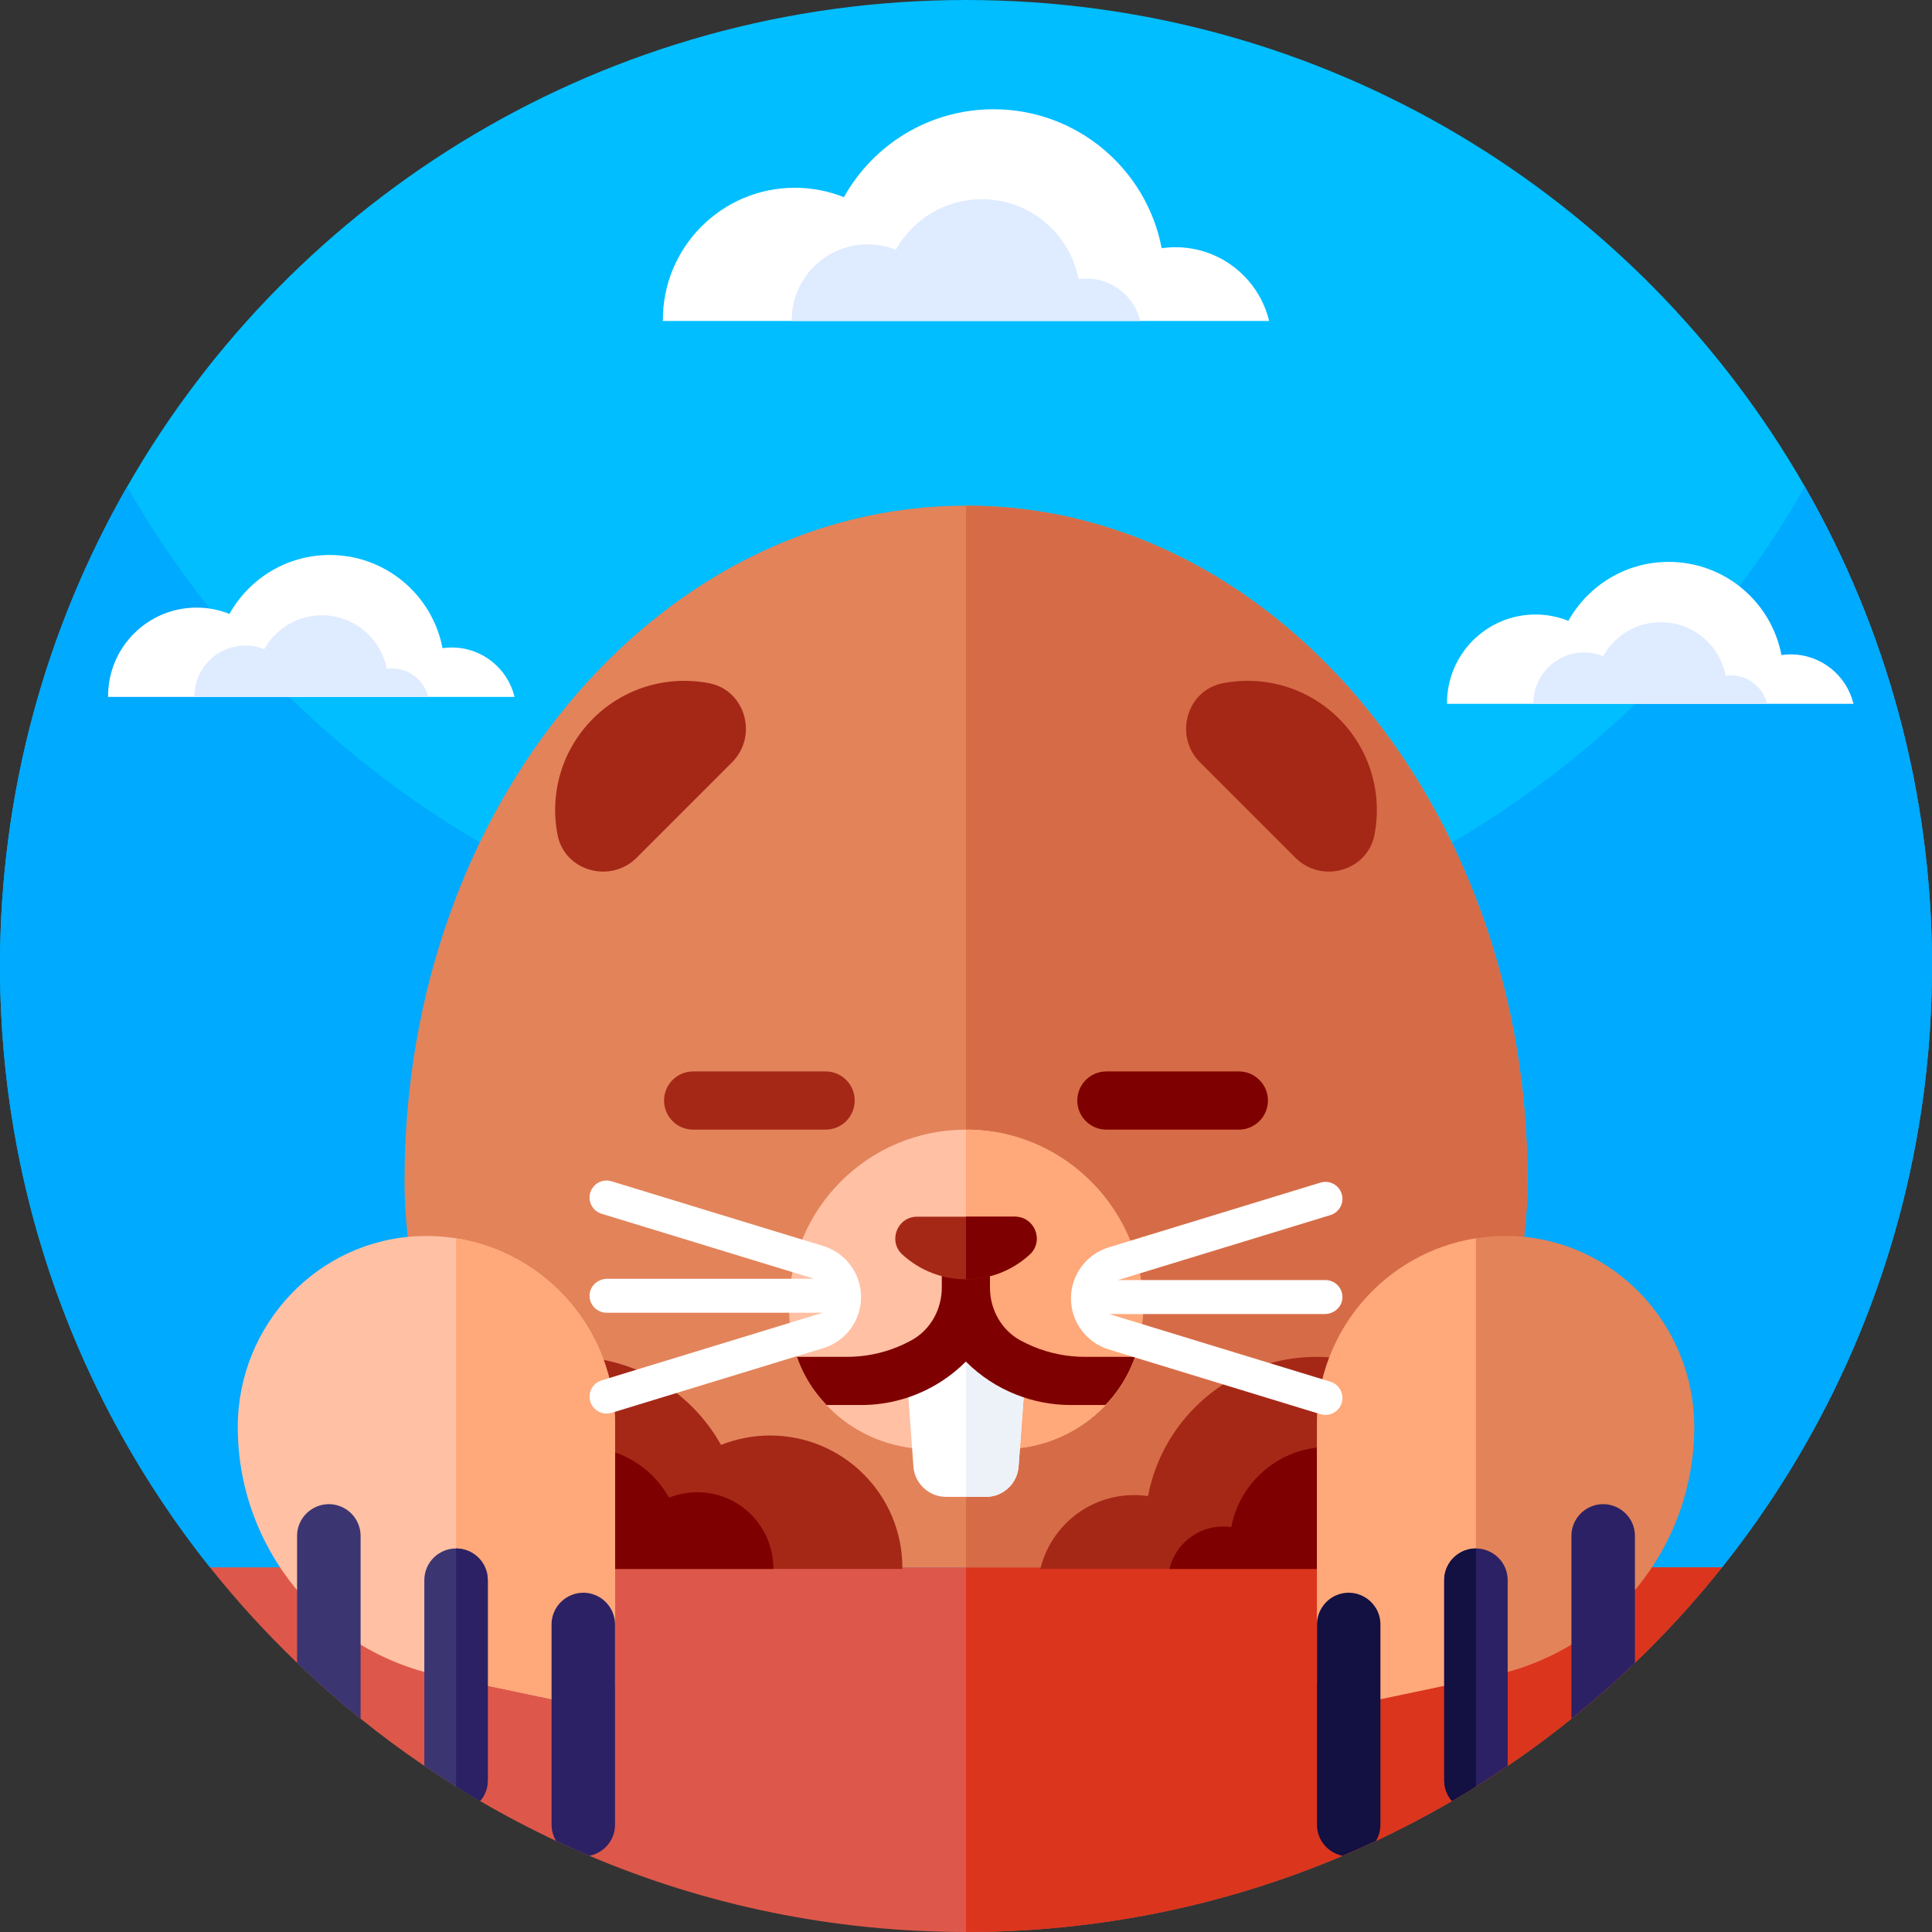 <svg id="Capa_1" enable-background="new 0 0 512 512" height="512" viewBox="0 0 512 512" width="512" xmlns="http://www.w3.org/2000/svg"><rect x="0" y="0" width="512" height="512" fill="#333333" stroke="none"/><g><g><path d="m512 256c0 .58 0 1.16-.01 1.73-.09 13.99-1.3 27.72-3.56 41.09-7.34 43.57-25.68 83.4-52.07 116.54l-68.81 33.19c-83.12 40.09-179.98 40.09-263.1 0l-68.81-33.19c-26.39-33.14-44.73-72.97-52.07-116.54-2.26-13.37-3.47-27.1-3.56-41.09-.01-.57-.01-1.15-.01-1.73 0-46.22 12.25-89.57 33.68-127 44.12-77.07 127.16-129 222.32-129s178.2 51.93 222.32 129c21.43 37.43 33.68 80.78 33.68 127z" fill="#00beff"/><path d="m512 256c0 60.25-20.82 115.64-55.64 159.36l-.01.01-68.8 33.18c-83.12 40.09-179.98 40.09-263.1 0l-68.8-33.19h-.01c-34.82-43.73-55.64-99.11-55.64-159.36 0-46.22 12.25-89.57 33.68-127 44.12 77.07 127.16 129 222.32 129s178.2-51.93 222.32-129c21.43 37.43 33.68 80.78 33.68 127z" fill="#0af"/></g><g><path d="m456.36 415.36c-46.9 58.89-119.23 96.64-200.36 96.64-35.4 0-69.14-7.19-99.81-20.19-2.97-1.26-5.92-2.58-8.83-3.95-6.88-3.23-13.6-6.75-20.13-10.57-2.14-1.24-4.27-2.53-6.37-3.84-2.84-1.77-5.65-3.59-8.41-5.47-5.81-3.94-11.44-8.11-16.89-12.51-5.83-4.68-11.44-9.62-16.83-14.79-8.25-7.92-15.96-16.37-23.09-25.32z" fill="#dd584a"/><path d="m456.36 415.36c-24.45 30.7-55.81 55.65-91.72 72.5-2.91 1.37-5.86 2.69-8.83 3.95-30.67 13-64.41 20.19-99.81 20.19v-96.64z" fill="#db351d"/><g><path d="m404.79 313.65c-.26 56.37-38.78 101.71-85.73 101.71h-126.12c-46.91 0-85.43-45.26-85.73-101.57v-1.15c0-98.65 66.62-178.64 148.79-178.63 2.65 0 5.31.08 7.99.25 76.85 4.82 138.46 80.63 140.74 172.98.05 2.14.07 4.28.06 6.41z" fill="#e3835a"/><path d="m404.79 313.65c-.26 56.37-38.78 101.71-85.73 101.71h-63.06v-281.35c2.65 0 5.31.08 7.99.25 76.85 4.82 138.46 80.63 140.74 172.98.05 2.14.07 4.28.06 6.41z" fill="#d66c47"/><g><path d="m239.131 415.786c.001-.106.008-.21.008-.316 0-19.358-15.692-35.05-35.05-35.05-4.599 0-8.986.895-13.01 2.505-7.772-13.924-22.644-23.346-39.723-23.346-22.179 0-40.639 15.884-44.652 36.894-1.196-.171-2.417-.265-3.661-.265-12.059 0-22.162 8.348-24.863 19.578z" fill="#a52817"/><path d="m204.932 415.786c0-.061.004-.121.004-.182 0-11.131-9.023-20.155-20.154-20.155-2.644 0-5.167.514-7.481 1.44-4.469-8.007-13.021-13.424-22.842-13.424-12.754 0-23.369 9.133-25.676 21.215-.688-.098-1.39-.152-2.105-.152-6.934 0-12.744 4.8-14.297 11.258z" fill="#7f0000"/></g><g><path d="m436.651 415.786c.001-.106.008-.21.008-.316 0-19.358-15.693-35.05-35.05-35.05-4.599 0-8.986.895-13.01 2.505-7.772-13.924-22.644-23.346-39.723-23.346-22.179 0-40.639 15.884-44.651 36.894-1.196-.171-2.418-.265-3.661-.265-12.059 0-22.162 8.348-24.863 19.578z" fill="#a52817"/><path d="m402.453 415.786c0-.061.004-.121.004-.182 0-11.131-9.023-20.155-20.155-20.155-2.645 0-5.168.514-7.481 1.44-4.469-8.007-13.021-13.424-22.842-13.424-12.754 0-23.368 9.133-25.676 21.215-.688-.098-1.39-.152-2.105-.152-6.934 0-12.744 4.8-14.297 11.258z" fill="#7f0000"/></g><g><g><g><path d="m162.991 377.537v67.88c0 4.335-3.986 7.576-8.233 6.68l-33.895-7.111-4.335-.909c-15.597-3.268-28.972-11.782-38.456-23.461-9.484-11.672-15.064-26.517-15.064-42.449 0-27.051 21.245-49.691 48.282-50.593 3.269-.109 6.469.096 9.573.588 23.877 3.773 42.128 24.437 42.128 49.375z" fill="#ffc0a4"/><path d="m162.991 377.537v67.88c0 4.335-3.986 7.576-8.233 6.68l-33.895-7.111v-116.825c23.877 3.774 42.128 24.438 42.128 49.376z" fill="#ffa87a"/><path d="m95.56 407.04v48.43c-5.83-4.68-11.44-9.62-16.83-14.79v-33.64c0-5.79 5.71-9.85 11.18-7.95 1.69.59 3.1 1.68 4.09 3.07.99 1.4 1.56 3.09 1.56 4.88z" fill="#3b3572"/><path d="m129.27 418.77v53.05c0 2.13-.78 4.02-2.04 5.47-2.14-1.24-4.27-2.53-6.37-3.84-2.84-1.77-5.65-3.59-8.41-5.47v-49.21c0-1.23.26-2.38.72-3.41 1.33-3.01 4.37-5.01 7.69-5 .91 0 1.84.15 2.77.47 1.68.59 3.1 1.68 4.09 3.07.32.46.6.94.83 1.46.47 1.05.72 2.21.72 3.41z" fill="#3b3572"/><path d="m162.99 430.51v53.04c0 4.22-3.03 7.51-6.8 8.26-2.97-1.26-5.92-2.58-8.83-3.95-.76-1.28-1.19-2.76-1.19-4.31v-53.04c0-5.79 5.71-9.85 11.17-7.95 1.69.59 3.1 1.68 4.09 3.08.99 1.39 1.56 3.08 1.56 4.87z" fill="#2c2164"/></g><path d="m129.27 418.77v53.05c0 2.13-.78 4.02-2.04 5.47-2.14-1.24-4.27-2.53-6.37-3.84v-63.09c.91 0 1.84.15 2.77.47 1.68.59 3.1 1.68 4.09 3.07.32.46.6.94.83 1.46.47 1.05.72 2.21.72 3.41z" fill="#2c2164"/></g><g><g><path d="m349.009 377.537v67.88c0 4.335 3.986 7.576 8.233 6.68l33.895-7.111 4.335-.909c15.597-3.268 28.972-11.782 38.456-23.461 9.484-11.672 15.064-26.517 15.064-42.449 0-27.051-21.245-49.691-48.282-50.593-3.269-.109-6.469.096-9.573.588-23.878 3.773-42.128 24.437-42.128 49.375z" fill="#e3835a"/><path d="m349.009 377.537v67.88c0 4.335 3.986 7.576 8.233 6.68l33.895-7.111v-116.825c-23.878 3.774-42.128 24.438-42.128 49.376z" fill="#ffa87a"/><path d="m433.27 407.04v33.65c-5.39 5.18-11.01 10.12-16.83 14.81v-48.46c0-1.79.57-3.48 1.56-4.88.99-1.39 2.4-2.48 4.09-3.07 5.47-1.9 11.18 2.16 11.18 7.95z" fill="#2c2164"/><path d="m399.55 418.77v49.22c-4.81 3.27-9.74 6.37-14.78 9.3-1.26-1.45-2.04-3.34-2.04-5.47v-53.05c0-1.79.56-3.48 1.55-4.87s2.41-2.48 4.09-3.07c.93-.32 1.86-.47 2.77-.47 4.46-.01 8.41 3.6 8.41 8.41z" fill="#2c2164"/><path d="m365.83 430.51v53.04c0 1.55-.43 3.03-1.19 4.31-2.91 1.37-5.86 2.69-8.83 3.95-3.77-.75-6.8-4.04-6.8-8.26v-53.04c0-1.79.57-3.48 1.56-4.87.99-1.4 2.4-2.49 4.09-3.08 5.46-1.9 11.17 2.16 11.17 7.95z" fill="#131042"/></g><path d="m391.14 410.36v63.09c-2.1 1.32-4.23 2.59-6.37 3.84-1.26-1.45-2.04-3.34-2.04-5.47v-53.05c0-1.79.56-3.48 1.55-4.87s2.41-2.48 4.09-3.07c.93-.32 1.86-.47 2.77-.47z" fill="#131042"/></g></g><path d="m302.44 352.88c-.32 2.32-.87 4.55-1.62 6.7-1.21 3.45-2.91 6.62-5.06 9.49-.85 1.15-1.79 2.23-2.77 3.27-6.83 7.22-16.57 11.64-27.12 11.64h-19.72c-10.56 0-20.28-4.42-27.09-11.64-.97-1.04-1.91-2.12-2.76-3.27-2.15-2.85-3.87-6.04-5.07-9.49-.85-2.36-1.44-4.85-1.76-7.45-.26-1.91-.36-3.87-.36-5.87 0-25.91 20.99-46.91 46.89-46.89 1.09 0 2.2.03 3.31.11 23.17 1.59 41.94 20.4 43.47 43.57.23 3.36.1 6.64-.34 9.83z" fill="#ffc0a4"/><path d="m302.44 352.88c-.32 2.32-.87 4.55-1.62 6.7-1.21 3.45-2.91 6.62-5.06 9.49-.85 1.15-1.79 2.23-2.77 3.27-6.83 7.22-16.57 11.64-27.12 11.64h-9.87v-84.61c1.09 0 2.2.03 3.31.11 23.17 1.59 41.94 20.4 43.47 43.57.23 3.36.1 6.64-.34 9.83z" fill="#ffa87a"/><path d="m295.73 369.07c-6.81 9.12-17.83 14.91-29.89 14.91h-19.72c-12.06 0-23.06-5.79-29.85-14.91l39.7-8.24.03.01z" fill="#ffc0a4"/><path d="m295.73 369.07c-6.81 9.12-17.83 14.91-29.89 14.91h-9.84v-23.14z" fill="#ffa87a"/><g><path d="m272.062 359.579-.829 11.297-1.298 17.764c-.34 4.531-4.106 8.042-8.659 8.042h-10.552c-4.553 0-8.318-3.51-8.658-8.042l-1.383-19.019-.744-10.042z" fill="#fff"/><path d="m272.062 359.579-.829 11.297-1.298 17.764c-.34 4.531-4.106 8.042-8.659 8.042h-5.276v-37.102h16.062z" fill="#edf2f9"/></g><path d="m300.793 359.579c-1.213 3.446-2.914 6.616-5.063 9.488-.851 1.149-1.787 2.234-2.766 3.276h-9.212c-4.957 0-9.828-.936-14.36-2.723-4.978-1.936-9.552-4.914-13.424-8.786-3.68 3.68-8.02 6.574-12.743 8.531-1.426.596-2.894 1.106-4.383 1.51-3.425.979-6.999 1.468-10.637 1.468h-9.169c-.979-1.042-1.915-2.127-2.766-3.276-2.149-2.851-3.872-6.042-5.063-9.488h13.254c4.616 0 9.169-.894 13.36-2.617 1.276-.51 2.51-1.106 3.723-1.766 5.063-2.766 8.041-8.212 8.041-13.977v-10.488h12.765v10.488c0 5.765 2.979 11.19 8.02 13.977.021 0 .064.021.085.043 1.128.596 2.276 1.149 3.447 1.638 4.276 1.766 8.871 2.702 13.594 2.702z" fill="#7f0000"/><g fill="#fff"><path d="m352.575 366.168-58.63-17.931h57.121c2.35 0 4.449-1.718 4.672-4.058.256-2.684-1.848-4.942-4.479-4.942h-55.014l56.331-17.227c2.376-.728 3.714-3.243 2.987-5.62-.728-2.377-3.247-3.71-5.62-2.987l-56.122 17.163c-5.945 1.818-10.005 7.306-10.005 13.523 0 6.217 4.06 11.704 10.005 13.523l56.123 17.164c.438.134.882.197 1.318.197 1.926 0 3.709-1.247 4.302-3.185.725-2.377-.613-4.892-2.989-5.62z"/><path d="m162.058 313.051c-2.374-.726-4.893.61-5.62 2.987s.611 4.893 2.987 5.62l56.328 17.227h-54.818c-2.35 0-4.449 1.718-4.672 4.058-.256 2.684 1.848 4.942 4.479 4.942h57.317l-58.633 17.931c-2.376.728-3.714 3.243-2.987 5.62.593 1.938 2.376 3.185 4.302 3.185.436 0 .88-.063 1.318-.197l56.122-17.163c5.945-1.818 10.006-7.306 10.006-13.523 0-6.217-4.06-11.704-10.005-13.523z"/></g><g><path d="m218.796 299.364h-35.102c-4.259 0-7.712-3.453-7.712-7.712 0-4.259 3.453-7.712 7.712-7.712h35.102c4.259 0 7.712 3.453 7.712 7.712 0 4.259-3.453 7.712-7.712 7.712z" fill="#a52817"/><path d="m328.306 299.364h-35.103c-4.259 0-7.712-3.453-7.712-7.712 0-4.259 3.453-7.712 7.712-7.712h35.103c4.259 0 7.712 3.453 7.712 7.712 0 4.259-3.453 7.712-7.712 7.712z" fill="#7f0000"/></g><g fill="#a52817"><path d="m157.147 190.455c-8.371 8.371-11.502 19.998-9.392 30.804 1.879 9.624 14.029 12.984 20.962 6.05l25.284-25.284c6.934-6.934 3.574-19.084-6.05-20.962-10.806-2.109-22.433 1.021-30.804 9.392z"/><path d="m354.853 190.455c8.371 8.371 11.502 19.998 9.392 30.804-1.879 9.624-14.029 12.984-20.962 6.05l-25.284-25.284c-6.934-6.934-3.574-19.084 6.05-20.962 10.806-2.109 22.433 1.021 30.804 9.392z"/></g></g><path d="m274.74 328.26c0 1.5-.58 3.02-1.88 4.21-4.77 4.37-10.82 6.56-16.86 6.56s-12.09-2.19-16.86-6.56c-3.88-3.56-1.36-10.03 3.91-10.03h25.9c3.5 0 5.79 2.86 5.79 5.82z" fill="#a52817"/><path d="m274.74 328.26c0 1.5-.58 3.02-1.88 4.21-4.77 4.37-10.82 6.56-16.86 6.56v-16.59h12.95c3.5 0 5.79 2.86 5.79 5.82z" fill="#7f0000"/><g><path d="m28.646 184.691c-.002-.002-.003-.003-.004-.004-.113-13.05 10.432-23.665 23.456-23.665 3.078 0 6.014.599 8.707 1.676 5.202-9.319 15.155-15.624 26.585-15.624 14.844 0 27.198 10.63 29.883 24.691.8-.115 1.618-.177 2.45-.177 8.07 0 14.832 5.587 16.639 13.102h-107.716z" fill="#fff"/><path d="m51.534 184.691c-.001-.001-.001-.001-.002-.003-.065-7.504 5.999-13.608 13.488-13.608 1.77 0 3.458.344 5.007.964 2.991-5.359 8.714-8.984 15.287-8.984 8.535 0 15.639 6.113 17.183 14.198.46-.066.93-.102 1.409-.102 4.641 0 8.529 3.213 9.568 7.534h-61.94z" fill="#dfebff"/></g><g><path d="m175.677 85.056c-.003-.002-.004-.004-.007-.006-.168-19.463 15.559-35.294 34.984-35.294 4.59 0 8.97.893 12.986 2.5 7.758-13.898 22.602-23.302 39.65-23.302 22.138 0 40.564 15.854 44.569 36.826 1.194-.171 2.413-.264 3.654-.264 12.036 0 22.121 8.332 24.816 19.541h-160.652z" fill="#fff"/><path d="m209.812 85.056c-.001-.001-.002-.002-.004-.004-.097-11.192 8.947-20.295 20.116-20.295 2.64 0 5.158.513 7.467 1.438 4.461-7.992 12.997-13.399 22.8-13.399 12.73 0 23.325 9.117 25.628 21.176.687-.098 1.387-.152 2.101-.152 6.921 0 12.72 4.791 14.27 11.237h-92.378z" fill="#dfebff"/></g><g><path d="m383.475 186.522c-.002-.002-.003-.003-.004-.004-.113-13.05 10.432-23.665 23.457-23.665 3.078 0 6.014.599 8.707 1.676 5.202-9.319 15.155-15.624 26.585-15.624 14.844 0 27.198 10.63 29.883 24.691.8-.115 1.618-.177 2.45-.177 8.07 0 14.832 5.587 16.639 13.103z" fill="#fff"/><path d="m406.363 186.522c-.001-.001-.001-.001-.003-.002-.065-7.504 5.999-13.608 13.488-13.608 1.77 0 3.458.344 5.007.964 2.991-5.359 8.714-8.984 15.287-8.984 8.535 0 15.639 6.113 17.184 14.198.46-.066.93-.102 1.409-.102 4.641 0 8.529 3.212 9.568 7.534z" fill="#dfebff"/></g></g></g></svg>